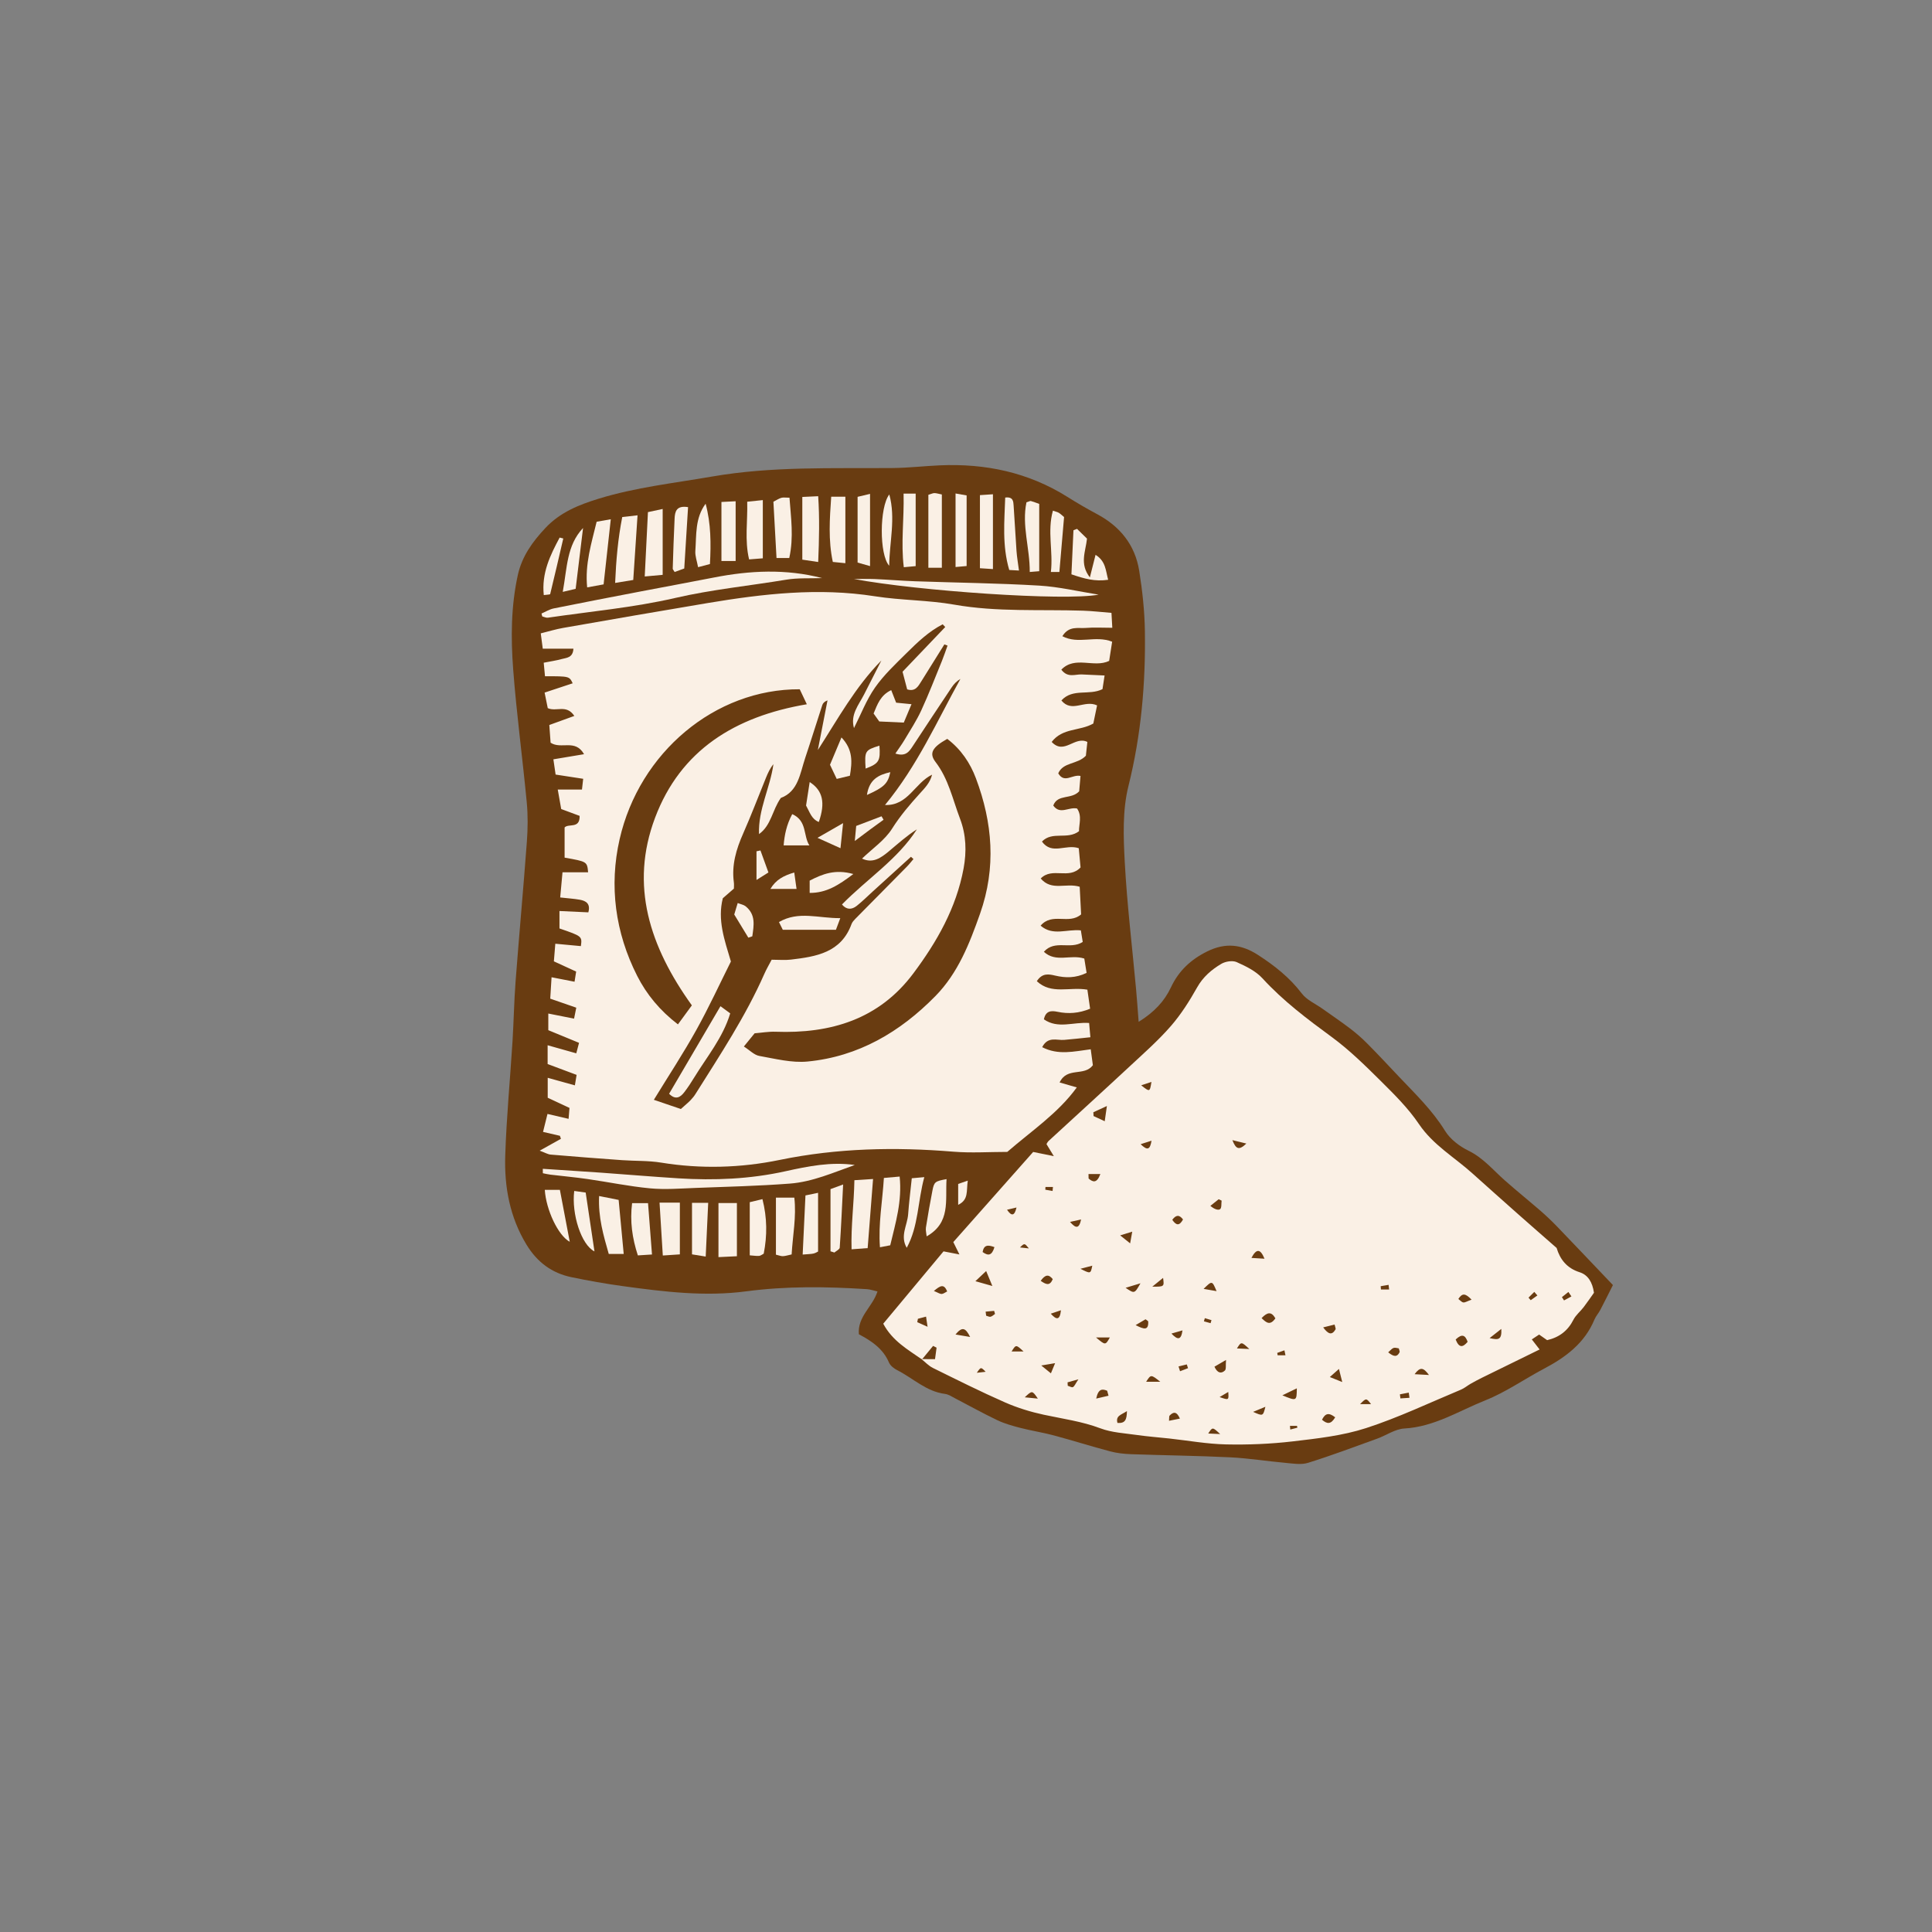 <svg version="1.1" id="svg" xmlns="http://www.w3.org/2000/svg" xmlns:xlink="http://www.w3.org/1999/xlink" x="0px" y="0px"
	 width="200px" height="200px" viewBox="0 0 200 200" enable-background="new 0 0 200 200" xml:space="preserve">
<rect x="0" y="0" width="200" height="200" fill="#808080" stroke="none"/>
<path class="stroke" fill="#693c11"  d="M161.208,126.991c-0.544-0.566-1.115-1.107-1.706-1.623c-1.23-1.067-2.499-2.091-3.719-3.168
	c-1.217-1.073-2.24-2.337-3.77-3.082c-0.929-0.455-1.889-1.186-2.42-2.048c-1.322-2.146-3.106-3.85-4.807-5.646
	c-1.077-1.141-2.148-2.289-3.254-3.403c-0.551-0.557-1.149-1.076-1.773-1.552c-0.931-0.709-1.904-1.363-2.857-2.043
	c-0.727-0.517-1.625-0.902-2.141-1.581c-1.257-1.651-2.822-2.882-4.537-3.992c-1.703-1.101-3.356-1.296-5.244-0.368
	c-1.705,0.841-2.961,2.016-3.757,3.711c-0.688,1.465-1.745,2.587-3.351,3.584c-0.098-1.27-0.168-2.328-0.267-3.385
	c-0.399-4.374-0.933-8.74-1.169-13.123c-0.141-2.624-0.249-5.379,0.377-7.888c1.324-5.31,1.789-10.656,1.705-16.075
	c-0.033-2.075-0.259-4.16-0.586-6.211c-0.424-2.672-1.975-4.601-4.363-5.875c-1.042-0.556-2.065-1.152-3.066-1.781
	c-4.052-2.547-8.499-3.479-13.227-3.269c-1.626,0.072-3.25,0.264-4.876,0.278c-6.242,0.055-12.478-0.197-18.694,0.882
	c-3.931,0.682-7.891,1.112-11.729,2.292c-2.075,0.638-3.996,1.412-5.52,3.036c-1.33,1.42-2.428,2.928-2.855,4.88
	c-0.707,3.226-0.725,6.498-0.479,9.746c0.349,4.601,0.97,9.182,1.407,13.778c0.127,1.339,0.111,2.708,0.012,4.052
	c-0.358,4.824-0.8,9.644-1.168,14.467c-0.158,2.074-0.191,4.157-0.32,6.235c-0.246,3.935-0.625,7.862-0.752,11.8
	c-0.104,3.242,0.465,6.38,2.206,9.237c1.099,1.802,2.614,2.936,4.643,3.358c1.76,0.366,3.535,0.682,5.317,0.925
	c4.243,0.582,8.488,1.109,12.79,0.539c4.148-0.55,8.318-0.492,12.487-0.223c0.352,0.023,0.696,0.148,1.092,0.236
	c-0.511,1.605-2.085,2.596-1.927,4.433c1.292,0.684,2.5,1.478,3.113,2.918c0.14,0.329,0.512,0.624,0.849,0.794
	c1.644,0.831,3.01,2.216,4.953,2.462c0.374,0.048,0.728,0.291,1.076,0.473c1.447,0.749,2.871,1.55,4.343,2.249
	c0.754,0.359,1.581,0.588,2.395,0.798c1.141,0.294,2.312,0.472,3.451,0.776c1.953,0.523,3.884,1.135,5.839,1.652
	c0.698,0.186,1.438,0.266,2.163,0.292c3.423,0.121,6.851,0.158,10.271,0.325c1.904,0.094,3.798,0.403,5.699,0.572
	c0.78,0.07,1.63,0.222,2.345-0.002c2.408-0.75,4.773-1.642,7.147-2.499c0.95-0.342,1.866-1.002,2.823-1.055
	c3.1-0.174,5.654-1.828,8.396-2.921c2.122-0.847,4.037-2.202,6.073-3.276c2.244-1.185,4.193-2.638,5.207-5.076
	c0.15-0.36,0.431-0.663,0.613-1.012c0.48-0.918,0.939-1.848,1.303-2.565C164.912,130.871,163.068,128.924,161.208,126.991z"/>
<path fill-rule="evenodd" clip-rule="evenodd" fill="#faf0e5" class="fill" d="M56.761,106.644c0-0.572,0-1.049,0-1.723
	c0.938,0.187,1.738,0.345,2.666,0.528c0.069-0.344,0.139-0.687,0.229-1.134c-0.896-0.31-1.724-0.597-2.695-0.934
	c0.044-0.724,0.087-1.413,0.136-2.216c0.882,0.172,1.572,0.306,2.38,0.463c0.063-0.403,0.111-0.707,0.167-1.051
	c-0.768-0.353-1.473-0.676-2.307-1.059c0.049-0.591,0.095-1.167,0.149-1.824c1.017,0.095,1.836,0.171,2.647,0.247
	c0.133-1.019,0.133-1.019-2.217-1.828c0-0.54,0-1.116,0-1.805c1.074,0.05,2.014,0.093,2.988,0.138
	c0.244-0.879-0.221-1.192-0.897-1.309c-0.597-0.103-1.204-0.142-2.016-0.232c0.084-0.914,0.158-1.713,0.239-2.607
	c0.994,0,1.816,0,2.65,0c-0.102-1.104-0.102-1.104-2.433-1.516c0-0.998,0-2.031,0-3.125c0.409-0.44,1.595,0.181,1.555-1.198
	c-0.533-0.198-1.14-0.423-1.907-0.708c-0.1-0.557-0.213-1.197-0.357-2.018c0.906,0,1.652,0,2.507,0
	c0.046-0.404,0.079-0.704,0.126-1.112c-0.95-0.146-1.824-0.28-2.855-0.438c-0.072-0.494-0.147-1.014-0.23-1.578
	c1.109-0.186,2.061-0.345,3.175-0.531c-0.919-1.614-2.36-0.465-3.464-1.189c-0.037-0.528-0.085-1.176-0.132-1.833
	c0.887-0.322,1.669-0.605,2.589-0.939c-0.826-1.239-1.856-0.399-2.751-0.807c-0.089-0.437-0.194-0.959-0.326-1.609
	c1.034-0.342,1.972-0.653,2.907-0.962c-0.348-0.729-0.348-0.729-2.867-0.732c-0.039-0.409-0.078-0.828-0.132-1.399
	c0.681-0.135,1.28-0.219,1.858-0.379c0.496-0.137,1.165-0.115,1.217-1.073c-1.055,0-2.069,0-3.174,0
	c-0.072-0.556-0.127-0.973-0.207-1.586c0.826-0.205,1.563-0.433,2.317-0.564c4.987-0.872,9.977-1.742,14.972-2.576
	C79,61.47,84.734,60.808,90.561,61.725c2.721,0.429,5.518,0.39,8.228,0.868c4.427,0.781,8.876,0.479,13.316,0.624
	c0.949,0.031,1.896,0.143,2.953,0.227c0.03,0.531,0.053,0.941,0.087,1.544c-1.005,0-1.891-0.056-2.766,0.017
	c-0.776,0.063-1.711-0.252-2.404,0.854c1.663,0.878,3.407-0.124,5.154,0.57c-0.096,0.616-0.202,1.303-0.309,1.987
	c-1.584,0.763-3.527-0.564-4.951,0.906c0.666,0.893,1.445,0.458,2.132,0.497c0.724,0.041,1.447,0.066,2.346,0.107
	c-0.089,0.579-0.159,1.038-0.218,1.415c-1.402,0.694-3.076-0.121-4.253,1.172c1.085,1.318,2.392-0.101,3.694,0.509
	c-0.126,0.607-0.266,1.275-0.391,1.879c-1.405,0.801-3.174,0.425-4.309,1.904c1.303,1.385,2.367-0.647,3.693-0.001
	c-0.043,0.405-0.105,0.979-0.153,1.43c-0.884,0.921-2.347,0.64-2.861,1.822c0.643,1.083,1.444,0.084,2.305,0.27
	c-0.05,0.582-0.101,1.168-0.137,1.588c-0.818,0.886-2.226,0.255-2.684,1.475c0.708,0.985,1.587,0.125,2.466,0.308
	c0.535,0.775,0.188,1.637,0.198,2.351c-1.218,0.924-2.745-0.047-3.836,1.071c1.047,1.428,2.458,0.227,3.813,0.688
	c0.061,0.641,0.128,1.381,0.184,1.99c-1.213,1.291-2.928-0.074-4.122,1.144c1.134,1.336,2.602,0.423,4.033,0.855
	c0.048,0.925,0.101,1.953,0.147,2.862c-1.28,1.101-2.97-0.251-4.193,1.166c1.281,1.102,2.693,0.34,4.167,0.488
	c0.063,0.391,0.136,0.833,0.194,1.198c-1.298,0.837-2.867-0.274-4.024,1.018c1.25,1.156,2.745,0.239,4.186,0.701
	c0.071,0.433,0.153,0.952,0.238,1.484c-1.147,0.552-2.185,0.529-3.249,0.281c-0.653-0.152-1.336-0.305-1.903,0.578
	c1.508,1.417,3.396,0.558,5.233,0.879c0.089,0.618,0.18,1.253,0.283,1.97c-1.158,0.479-2.246,0.554-3.364,0.321
	c-0.664-0.137-1.227-0.123-1.421,0.778c1.457,1.021,3.055,0.256,4.683,0.379c0.038,0.435,0.074,0.846,0.13,1.476
	c-0.988,0.101-1.858,0.204-2.731,0.274c-0.753,0.061-1.665-0.395-2.259,0.753c1.66,0.856,3.254,0.447,5.026,0.218
	c0.087,0.643,0.163,1.212,0.222,1.652c-0.916,1.2-2.653,0.136-3.444,1.784c0.615,0.177,1.148,0.331,1.78,0.512
	c-1.951,2.69-4.717,4.52-7.197,6.676c-1.882,0-3.744,0.128-5.583-0.023c-6.037-0.495-12.007-0.375-17.979,0.854
	c-4.032,0.83-8.155,0.948-12.271,0.278c-1.324-0.217-2.694-0.157-4.04-0.254c-2.465-0.176-4.929-0.365-7.39-0.576
	c-0.301-0.024-0.587-0.204-1.141-0.406c0.888-0.497,1.543-0.862,2.198-1.229c-0.035-0.104-0.071-0.206-0.106-0.311
	c-0.512-0.118-1.025-0.237-1.746-0.404c0.157-0.638,0.297-1.197,0.461-1.859c0.781,0.181,1.421,0.33,2.184,0.508
	c0.033-0.401,0.062-0.753,0.093-1.132c-0.785-0.365-1.491-0.696-2.254-1.052c0-0.663,0-1.296,0-2.065
	c1.013,0.281,1.862,0.519,2.812,0.782c0.063-0.391,0.114-0.696,0.179-1.084c-1.006-0.376-1.945-0.729-3-1.123
	c0-0.545,0-1.132,0-1.944c1.022,0.288,1.949,0.55,2.966,0.836c0.117-0.444,0.197-0.747,0.286-1.086
	C58.854,107.506,57.827,107.082,56.761,106.644z M70.482,114.804c0.5-0.45,0.764-0.663,0.995-0.903
	c0.194-0.202,0.378-0.423,0.525-0.66c2.543-4.046,5.187-8.033,7.123-12.427c0.22-0.502,0.503-0.977,0.757-1.464
	c0.752,0,1.378,0.062,1.986-0.011c2.623-0.31,5.205-0.716,6.283-3.683c0.074-0.202,0.24-0.382,0.395-0.541
	c1.775-1.803,3.559-3.598,5.334-5.4c0.244-0.246,0.455-0.523,0.682-0.786c-0.088-0.079-0.174-0.157-0.259-0.236
	c-1.325,1.204-2.65,2.408-3.976,3.611c-0.542,0.493-1.061,1.012-1.633,1.467c-0.547,0.435-1.081,0.402-1.533-0.139
	c2.607-2.662,5.747-4.652,7.755-7.778c-1.053,0.664-1.958,1.488-2.897,2.27c-0.81,0.672-1.659,1.295-2.781,0.757
	c1.082-1.044,2.356-1.903,3.106-3.093c0.853-1.351,1.853-2.516,2.908-3.679c0.481-0.531,1.028-1.079,1.237-1.914
	c-1.801,0.862-2.479,3.23-4.874,3.139c3.341-4.047,5.374-8.661,7.807-13.051c-0.393,0.229-0.677,0.533-0.906,0.876
	c-1.345,2.012-2.681,4.032-4.011,6.055c-0.374,0.569-0.724,1.146-1.816,0.794c0.364-0.542,0.679-0.962,0.944-1.411
	c0.598-1.008,1.249-1.996,1.737-3.056c0.776-1.683,1.441-3.416,2.143-5.131c0.211-0.519,0.385-1.052,0.577-1.579
	c-0.108-0.041-0.218-0.082-0.328-0.124c-0.795,1.276-1.589,2.554-2.388,3.828c-0.325,0.518-0.623,1.091-1.463,0.828
	c-0.156-0.593-0.311-1.179-0.479-1.823c1.483-1.554,2.951-3.093,4.42-4.631c-0.089-0.093-0.178-0.188-0.267-0.281
	c-1.437,0.739-2.604,1.855-3.742,2.983c-1.143,1.134-2.341,2.255-3.258,3.562c-0.896,1.281-1.467,2.79-2.181,4.199
	c-0.394-1.396,0.481-2.382,1.04-3.47c0.601-1.174,1.195-2.351,1.795-3.527c-2.709,2.75-4.506,6.059-6.576,9.268
	c0.334-1.714,0.667-3.428,1.001-5.142c-0.319,0.122-0.475,0.291-0.54,0.49c-0.594,1.816-1.157,3.643-1.764,5.455
	c-0.543,1.625-0.723,3.487-2.527,4.157c-0.9,1.269-0.984,2.833-2.26,3.743c-0.1-2.544,1.154-4.787,1.493-7.24
	c-0.352,0.429-0.569,0.909-0.768,1.396c-0.787,1.927-1.522,3.875-2.363,5.778c-0.72,1.627-1.212,3.268-0.965,5.067
	c0.029,0.217,0.003,0.441,0.003,0.641c-0.412,0.359-0.787,0.685-1.147,0.999c-0.567,2.244,0.16,4.279,0.837,6.548
	c-1.141,2.277-2.269,4.733-3.578,7.086c-1.332,2.396-2.842,4.69-4.398,7.231C68.743,114.211,69.611,114.507,70.482,114.804z
	 M98.061,76.489c-1.56,0.868-1.907,1.49-1.212,2.396c1.346,1.755,1.773,3.873,2.531,5.861c0.64,1.677,0.694,3.404,0.37,5.157
	c-0.757,4.09-2.76,7.597-5.202,10.863c-3.562,4.764-8.562,6.25-14.265,6.039c-0.719-0.027-1.444,0.104-2.166,0.162
	c-0.353,0.434-0.66,0.812-1.112,1.367c0.605,0.384,1.065,0.881,1.598,0.976c1.653,0.294,3.36,0.737,4.996,0.579
	c5.261-0.507,9.589-3.059,13.234-6.776c2.339-2.385,3.524-5.413,4.622-8.529c1.686-4.778,1.297-9.42-0.432-14.023
	C100.437,78.996,99.49,77.572,98.061,76.489z M82.789,71.353c-8.777-0.043-16.604,6.555-18.646,15.521
	c-1.103,4.833-0.454,9.667,1.815,14.143c0.976,1.927,2.358,3.6,4.222,5.026c0.605-0.827,1.083-1.479,1.441-1.968
	c-4.359-6.072-6.447-12.408-3.812-19.413c2.639-7.02,8.295-10.5,15.714-11.757C83.231,72.291,82.992,71.782,82.789,71.353z"/>
<path fill-rule="evenodd" clip-rule="evenodd" fill="#faf0e5" class="fill" d="M95.441,140.729c-1.457-1.023-3.047-1.9-4.008-3.7
	c2.061-2.473,4.168-5.001,6.24-7.488c0.565,0.109,0.979,0.188,1.647,0.319c-0.263-0.53-0.416-0.842-0.634-1.281
	c2.759-3.112,5.561-6.273,8.267-9.329c0.783,0.16,1.281,0.262,2.139,0.436c-0.374-0.614-0.55-0.906-0.76-1.25
	c0.045-0.065,0.11-0.224,0.227-0.33c2.809-2.587,5.636-5.156,8.433-7.758c1.439-1.339,2.925-2.648,4.212-4.126
	c1.053-1.211,1.933-2.6,2.722-4.005c0.614-1.092,1.494-1.84,2.503-2.439c0.429-0.253,1.157-0.372,1.586-0.183
	c0.954,0.425,1.979,0.923,2.665,1.672c2.141,2.34,4.633,4.215,7.172,6.078c1.799,1.319,3.416,2.904,5.006,4.48
	c1.434,1.423,2.905,2.868,4.026,4.531c1.465,2.172,3.665,3.429,5.528,5.103c1.583,1.421,3.17,2.838,4.764,4.249
	c1.293,1.146,2.6,2.281,3.965,3.479c0.354,1.18,1.053,2.093,2.383,2.515c0.848,0.269,1.324,1.009,1.483,2.125
	c-0.304,0.425-0.671,0.971-1.07,1.492c-0.341,0.445-0.808,0.814-1.055,1.3c-0.579,1.139-1.461,1.821-2.723,2.114
	c-0.24-0.169-0.504-0.353-0.828-0.58c-0.227,0.15-0.45,0.297-0.758,0.502c0.265,0.343,0.485,0.627,0.808,1.043
	c-2.04,0.998-3.998,1.955-5.954,2.918c-0.402,0.198-0.796,0.41-1.186,0.631c-0.342,0.195-0.65,0.463-1.009,0.612
	c-3.264,1.36-6.473,2.896-9.825,3.98c-2.427,0.785-5.037,1.075-7.589,1.374c-2.283,0.267-4.604,0.361-6.902,0.312
	c-1.957-0.041-3.909-0.398-5.865-0.611c-1.119-0.122-2.242-0.205-3.357-0.364c-1.27-0.183-2.6-0.246-3.779-0.689
	c-1.914-0.723-3.903-0.985-5.872-1.41c-1.365-0.295-2.728-0.715-4.005-1.275c-2.521-1.11-4.988-2.345-7.459-3.564
	c-0.441-0.216-0.796-0.606-1.186-0.916c0.433,0.001,0.859,0.001,1.401,0.001c0.061-0.444,0.11-0.815,0.16-1.186
	c-0.12-0.061-0.24-0.122-0.359-0.183C96.211,139.793,95.826,140.261,95.441,140.729z M113.183,115.139
	c0.008,0.132,0.015,0.264,0.023,0.396c0.32,0.147,0.641,0.296,1.154,0.534c0.079-0.544,0.131-0.911,0.225-1.574
	C113.915,114.802,113.549,114.97,113.183,115.139z M132.751,144.443c1.479,0.611,1.479,0.611,1.497-0.724
	C133.789,143.941,133.438,144.111,132.751,144.443z M126.462,124.29c-0.103-0.047-0.204-0.096-0.306-0.145
	c-0.286,0.229-0.572,0.457-0.858,0.685c0.403,0.345,0.81,0.485,1.006,0.341C126.479,125.042,126.418,124.596,126.462,124.29z
	 M150.69,138.664c0.344,0.874,0.726,0.851,1.239,0.242C151.689,138.234,151.374,138.014,150.69,138.664z M138.219,146.72
	c-0.681-0.536-1.044-0.396-1.365,0.251C137.383,147.428,137.774,147.469,138.219,146.72z M125.719,141.481
	c0.301,0.659,0.697,0.755,1.08,0.396c0.152-0.143,0.069-0.532,0.12-1.096C126.355,141.109,126.035,141.298,125.719,141.481z
	 M129.547,130.219c0.387,0.024,0.773,0.048,1.354,0.083C130.453,129.201,130.041,129.285,129.547,130.219z M132.029,136.475
	c-0.429-0.747-0.844-0.632-1.43-0.025C131.1,136.938,131.479,137.251,132.029,136.475z M122.465,126.239
	c-0.392-0.523-0.729-0.476-1.111,0.035C121.742,126.845,122.081,126.948,122.465,126.239z M118.062,132.847
	c-0.713,0.215-1.051,0.318-1.54,0.467C117.442,133.936,117.442,133.936,118.062,132.847z M126.254,144.623
	c0.955,0.335,0.955,0.335,0.895-0.529C126.818,144.289,126.537,144.457,126.254,144.623z M113.457,138.451
	c0.973,0.823,0.973,0.823,1.436,0C114.5,138.451,114.167,138.451,113.457,138.451z M114.754,144.484
	c-0.048-0.172-0.094-0.344-0.142-0.516c-0.486-0.195-0.912-0.246-1.133,0.812C114.031,144.652,114.393,144.568,114.754,144.484z
	 M107.438,144.783c-0.586-0.857-0.586-0.857-1.356-0.134C106.588,144.699,106.934,144.732,107.438,144.783z M120.108,143.038
	c-0.965-0.768-0.965-0.768-1.458,0C119.06,143.038,119.405,143.038,120.108,143.038z M125.938,133.658
	c-0.462-1.1-0.462-1.1-1.342-0.234C125.092,133.51,125.459,133.574,125.938,133.658z M100.427,138.402
	c-0.492-0.995-0.839-1.068-1.516-0.255C99.434,138.234,99.782,138.293,100.427,138.402z M122.41,137.722
	c-0.33,0.094-0.66,0.188-1.143,0.328C121.914,138.736,122.273,138.742,122.41,137.722z M112.681,121.536
	c0.003,0.155,0.006,0.311,0.01,0.464c0.444,0.38,0.848,0.53,1.219-0.464C113.409,121.536,113.045,121.536,112.681,121.536z
	 M136.975,137.411c0.542,0.736,0.91,0.832,1.282,0.203c0.04-0.066-0.036-0.203-0.101-0.496
	C137.806,137.205,137.464,137.29,136.975,137.411z M102.946,129.103c-0.692-0.262-1.097-0.232-1.227,0.507
	C102.291,130.017,102.673,130.006,102.946,129.103z M102.087,131.578c-0.424,0.398-0.637,0.6-1.114,1.05
	c0.814,0.23,1.139,0.322,1.755,0.497C102.49,132.552,102.367,132.256,102.087,131.578z M107.733,132.592
	c0.557,0.385,0.937,0.559,1.249-0.175C108.567,131.9,108.212,131.919,107.733,132.592z M143.705,139.993
	c0.57,0.466,0.923,0.512,1.18-0.011c0.035-0.073-0.035-0.198-0.081-0.398c-0.161-0.019-0.375-0.102-0.542-0.047
	C144.086,139.595,143.95,139.783,143.705,139.993z M152.336,134.541c-0.615-0.645-0.955-0.724-1.367-0.073
	c0.188,0.141,0.338,0.333,0.512,0.36C151.653,134.854,151.853,134.715,152.336,134.541z M96.675,133.64
	c0.438,0.179,0.624,0.316,0.804,0.312c0.179-0.007,0.354-0.157,0.574-0.266C97.715,132.875,97.354,133.071,96.675,133.64z
	 M95.023,136.519c-0.023,0.116-0.048,0.233-0.07,0.35c0.29,0.13,0.581,0.259,1.068,0.478c-0.07-0.472-0.106-0.707-0.157-1.051
	C95.511,136.39,95.266,136.453,95.023,136.519z M111.848,131.344c1.051,0.532,1.051,0.532,1.225-0.321
	C112.736,131.11,112.467,131.181,111.848,131.344z M117.559,137.175c0.889,0.461,1.342,0.563,1.304-0.368
	c-0.004-0.065-0.146-0.127-0.278-0.235C118.339,136.715,118.072,136.871,117.559,137.175z M119.283,133.195
	c1.244,0.005,1.244,0.005,1.119-0.907C120.085,132.545,119.828,132.753,119.283,133.195z M122.143,146.852
	c-0.34-0.789-0.695-0.698-1.071-0.304c-0.057,0.059-0.026,0.202-0.056,0.532C121.418,146.999,121.755,146.93,122.143,146.852z
	 M105.228,125c-0.297,0.07-0.594,0.143-0.981,0.233C104.715,125.926,105.027,125.886,105.228,125z M116.661,146.077
	c-0.618,0.403-1.183,0.483-0.983,1.222C116.492,147.366,116.642,146.959,116.661,146.077z M130.993,145.631
	c-0.454,0.188-0.78,0.322-1.271,0.525C130.744,146.611,130.744,146.611,130.993,145.631z M111.914,126.239
	c-0.323,0.071-0.648,0.144-1.145,0.253C111.373,127.187,111.71,127.217,111.914,126.239z M129.021,118.38
	c-0.552-0.134-0.887-0.216-1.446-0.354C127.941,118.952,128.254,119.123,129.021,118.38z M118.137,112.352
	c0.892,0.704,0.892,0.704,1.06-0.352C118.829,112.121,118.523,112.224,118.137,112.352z M107.791,141.355
	c0.459,0.37,0.673,0.546,0.999,0.811c0.157-0.382,0.251-0.609,0.435-1.053C108.712,141.199,108.398,141.252,107.791,141.355z
	 M138.949,143.068c-0.162-0.646-0.23-0.916-0.342-1.355c-0.365,0.323-0.587,0.521-0.944,0.838
	C138.08,142.718,138.336,142.821,138.949,143.068z M155.415,137.568c-0.493,0.388-0.741,0.583-1.212,0.952
	C155.071,138.71,155.484,138.763,155.415,137.568z M159.15,134.105c-0.106-0.123-0.214-0.245-0.32-0.369
	c-0.199,0.198-0.398,0.396-0.598,0.594c0.076,0.089,0.15,0.178,0.228,0.266C158.69,134.432,158.921,134.27,159.15,134.105z
	 M162.673,134.205c-0.103-0.153-0.207-0.307-0.312-0.461c-0.225,0.18-0.448,0.357-0.672,0.536c0.073,0.113,0.146,0.227,0.22,0.339
	C162.164,134.481,162.418,134.343,162.673,134.205z M129.332,139.649c-0.838-0.776-0.838-0.776-1.284-0.059
	C128.399,139.606,128.692,139.619,129.332,139.649z M105.959,139.905c-0.786-0.732-0.786-0.732-1.239,0
	C105.076,139.905,105.365,139.905,105.959,139.905z M109.828,135.638c-0.434,0.146-0.742,0.25-1.051,0.353
	C109.363,136.654,109.724,136.688,109.828,135.638z M116.991,128.712c0.095-0.524,0.138-0.761,0.219-1.212
	c-0.476,0.147-0.765,0.236-1.251,0.387C116.347,128.197,116.541,128.353,116.991,128.712z M119.205,118.085
	c-0.422,0.135-0.698,0.224-1.127,0.361C118.777,119.126,119.053,119.029,119.205,118.085z M126.311,148.453
	c-0.793-0.742-0.793-0.742-1.235-0.057C125.41,148.412,125.69,148.425,126.311,148.453z M122.002,141.453
	c0.051,0.166,0.104,0.331,0.156,0.497c0.274-0.105,0.552-0.21,0.826-0.315c-0.042-0.13-0.085-0.261-0.127-0.391
	C122.572,141.314,122.287,141.384,122.002,141.453z M146.438,142.257c0.519,0.029,0.851,0.047,1.488,0.081
	C147.343,141.547,147.014,141.479,146.438,142.257z M143.801,133.489c-0.02-0.161-0.037-0.321-0.055-0.482
	c-0.273,0.047-0.547,0.094-0.818,0.14c0.008,0.114,0.018,0.229,0.027,0.343C143.236,133.489,143.519,133.489,143.801,133.489z
	 M106.508,129.235c-0.451-0.56-0.451-0.56-0.92-0.1C105.965,129.177,106.236,129.206,106.508,129.235z M110.513,143.099
	c0.006,0.118,0.013,0.236,0.019,0.354c0.184,0.054,0.412,0.2,0.538,0.138c0.163-0.083,0.246-0.329,0.567-0.806
	C111.027,142.954,110.77,143.027,110.513,143.099z M141.93,145.354c-0.5-0.643-0.5-0.643-1.134,0
	C141.227,145.354,141.53,145.354,141.93,145.354z M145.909,144.699c-0.025-0.179-0.05-0.358-0.075-0.536
	c-0.306,0.06-0.611,0.119-0.918,0.178c0.018,0.141,0.037,0.281,0.055,0.422C145.283,144.741,145.596,144.721,145.909,144.699z
	 M102.031,135.781c0.018,0.14,0.038,0.28,0.056,0.42c0.154,0.04,0.322,0.138,0.46,0.106c0.165-0.039,0.306-0.188,0.457-0.289
	c-0.03-0.105-0.061-0.212-0.09-0.318C102.62,135.728,102.325,135.755,102.031,135.781z M108.961,123.292
	c0.013-0.139,0.028-0.278,0.041-0.417c-0.259,0-0.518,0-0.775,0c-0.006,0.094-0.011,0.188-0.017,0.282
	C108.459,123.201,108.71,123.247,108.961,123.292z M133.536,147.604c0.01,0.128,0.022,0.255,0.033,0.381
	c0.245-0.063,0.489-0.128,0.734-0.191c-0.013-0.063-0.025-0.126-0.037-0.189C134.021,147.604,133.779,147.604,133.536,147.604z
	 M102.033,142.007c-0.494-0.51-0.494-0.51-0.913,0.103C101.453,142.072,101.71,142.044,102.033,142.007z M124.725,136.454
	c-0.033,0.11-0.064,0.22-0.097,0.329c0.23,0.065,0.461,0.129,0.692,0.192c0.03-0.104,0.061-0.209,0.092-0.314
	C125.183,136.593,124.955,136.523,124.725,136.454z M133.071,140.299c-0.037-0.179-0.06-0.28-0.108-0.515
	c-0.262,0.095-0.504,0.183-0.746,0.27c0.016,0.082,0.03,0.163,0.046,0.245C132.527,140.299,132.791,140.299,133.071,140.299z"/>
<path fill-rule="evenodd" clip-rule="evenodd" fill="#faf0e5" class="fill" d="M56.191,120.994c0.647,0.043,1.295,0.086,1.942,0.128
	c1.345,0.089,2.689,0.171,4.033,0.268c2.688,0.194,5.375,0.42,8.064,0.59c3.722,0.234,7.418,0.08,11.077-0.732
	c2.354-0.521,4.72-0.999,7.18-0.65c-2.203,0.777-4.365,1.746-6.709,1.926c-3.248,0.248-6.508,0.326-9.764,0.449
	c-1.57,0.059-3.156,0.19-4.712,0.044c-2.175-0.204-4.323-0.653-6.487-0.965c-1.276-0.184-2.563-0.301-3.844-0.454
	c-0.262-0.031-0.518-0.097-0.775-0.146C56.195,121.299,56.192,121.146,56.191,120.994z"/>
<path fill-rule="evenodd" clip-rule="evenodd" fill="#faf0e5" class="fill" d="M56.056,63.513c0.421-0.181,0.825-0.44,1.264-0.529
	c3.033-0.613,6.072-1.195,9.111-1.779c2.486-0.478,4.979-0.932,7.463-1.419c3.733-0.733,7.465-0.915,11.215,0.058
	c-1.242,0.047-2.507-0.037-3.726,0.166c-3.824,0.636-7.68,1.012-11.485,1.891c-4.321,0.997-8.778,1.396-13.179,2.042
	c-0.186,0.027-0.389-0.084-0.585-0.131C56.107,63.711,56.082,63.613,56.056,63.513z"/>
<path fill-rule="evenodd" clip-rule="evenodd" fill="#faf0e5" class="fill" d="M113.729,61.558c-3.497,0.67-18.687-0.375-25.319-1.62
	c0.716,0,1.431-0.025,2.145,0.006c1.402,0.061,2.803,0.179,4.206,0.229c4.27,0.149,8.546,0.196,12.81,0.448
	C109.636,60.743,111.676,61.234,113.729,61.558z"/>
<path fill-rule="evenodd" clip-rule="evenodd" fill="#faf0e5" class="fill" d="M89.82,129.202c-0.541,0.041-0.973,0.073-1.666,0.126
	c-0.071-2.414,0.249-4.709,0.293-7.154c0.669-0.043,1.189-0.076,1.932-0.124C90.188,124.492,90.011,126.759,89.82,129.202z"/>
<path fill-rule="evenodd" clip-rule="evenodd" fill="#faf0e5" class="fill" d="M64.415,53.524c0.492-0.056,0.908-0.103,1.583-0.179
	c-0.152,2.307-0.297,4.463-0.444,6.693c-0.664,0.109-1.142,0.187-1.876,0.307C63.782,57.973,63.97,55.778,64.415,53.524z"/>
<path fill-rule="evenodd" clip-rule="evenodd" fill="#faf0e5" class="fill" d="M63.228,53.752c-0.266,2.41-0.498,4.519-0.743,6.743
	c-0.588,0.107-1.107,0.202-1.702,0.311c-0.243-2.427,0.444-4.564,0.981-6.795C62.18,53.938,62.546,53.873,63.228,53.752z"/>
<path fill-rule="evenodd" clip-rule="evenodd" fill="#faf0e5" class="fill" d="M97.5,58.774c-0.498,0-0.866,0-1.396,0c0-2.58,0-5.076,0-7.552
	c0.316-0.094,0.474-0.18,0.63-0.177c0.215,0.005,0.428,0.076,0.766,0.143C97.5,53.664,97.5,56.117,97.5,58.774z"/>
<path fill-rule="evenodd" clip-rule="evenodd" fill="#faf0e5" class="fill" d="M76.284,124.541c0,1.898,0,3.619,0,5.504
	c-0.712,0.034-1.282,0.062-1.909,0.092c0-1.951,0-3.717,0-5.596C75.089,124.541,75.666,124.541,76.284,124.541z"/>
<path fill-rule="evenodd" clip-rule="evenodd" fill="#faf0e5" class="fill" d="M67.075,53.014c0.587-0.125,0.996-0.213,1.524-0.326
	c0,2.338,0,4.533,0,6.821c-0.633,0.057-1.11,0.1-1.857,0.167C66.856,57.372,66.965,55.227,67.075,53.014z"/>
<path fill-rule="evenodd" clip-rule="evenodd" fill="#faf0e5" class="fill" d="M93.131,121.797c0.267,2.552-0.422,4.798-0.974,7.115
	c-0.313,0.06-0.572,0.11-1.065,0.204c-0.181-2.44,0.259-4.728,0.408-7.175C92.095,121.89,92.555,121.849,93.131,121.797z"/>
<path fill-rule="evenodd" clip-rule="evenodd" fill="#faf0e5" class="fill" d="M83.055,51.444c0.579-0.027,1.006-0.047,1.644-0.077
	c0.149,2.274,0.098,4.455,0,6.811c-0.662-0.098-1.125-0.167-1.644-0.244C83.055,55.753,83.055,53.706,83.055,51.444z"/>
<path fill-rule="evenodd" clip-rule="evenodd" fill="#faf0e5" class="fill" d="M77.352,51.938c0.543-0.057,0.951-0.099,1.614-0.168
	c0,2.081,0,4.009,0,6.026c-0.41,0.032-0.838,0.067-1.42,0.113C77.07,55.901,77.409,53.973,77.352,51.938z"/>
<path fill-rule="evenodd" clip-rule="evenodd" fill="#faf0e5" class="fill" d="M80.324,123.978c0.71,0,1.198,0,1.904,0
	c0.228,1.995-0.166,3.902-0.278,5.88c-0.378,0.079-0.64,0.171-0.905,0.18c-0.207,0.007-0.416-0.086-0.721-0.156
	C80.324,127.946,80.324,126.06,80.324,123.978z"/>
<path fill-rule="evenodd" clip-rule="evenodd" fill="#faf0e5" class="fill" d="M68.276,124.498c0.862,0,1.411,0,2.103,0c0,1.778,0,3.487,0,5.355
	c-0.582,0.038-1.107,0.073-1.766,0.117C68.498,128.122,68.394,126.408,68.276,124.498z"/>
<path fill-rule="evenodd" clip-rule="evenodd" fill="#faf0e5" class="fill" d="M64.566,129.806c-0.607,0-1.032,0-1.548,0
	c-0.546-1.918-1.101-3.77-0.998-5.993c0.738,0.147,1.349,0.268,2.022,0.402C64.218,126.086,64.385,127.856,64.566,129.806z"/>
<path fill-rule="evenodd" clip-rule="evenodd" fill="#faf0e5" class="fill" d="M107.58,52.166c0,2.464,0,4.692,0,6.965
	c-0.348,0.028-0.557,0.045-0.98,0.08c0.014-2.467-0.842-4.821-0.342-7.211c0.26-0.079,0.376-0.157,0.463-0.132
	C107.04,51.958,107.35,52.083,107.58,52.166z"/>
<path fill-rule="evenodd" clip-rule="evenodd" fill="#faf0e5" class="fill" d="M102.789,58.911c-0.326-0.021-0.813-0.053-1.347-0.088
	c0-2.549,0-5.026,0-7.567c0.498-0.033,0.804-0.054,1.347-0.09C102.789,53.785,102.789,56.303,102.789,58.911z"/>
<path fill-rule="evenodd" clip-rule="evenodd" fill="#faf0e5" class="fill" d="M74.683,51.964c0.52-0.026,0.925-0.047,1.471-0.074
	c0,2.118,0,4.092,0,6.183c-0.506,0-0.911,0-1.471,0C74.683,56.065,74.683,54.138,74.683,51.964z"/>
<path fill-rule="evenodd" clip-rule="evenodd" fill="#faf0e5" class="fill" d="M81.705,57.763c-0.527,0-0.853,0-1.32,0
	c-0.109-1.957-0.215-3.88-0.322-5.824c0.331-0.169,0.563-0.33,0.821-0.405c0.2-0.059,0.432-0.012,0.843-0.012
	C81.874,53.579,82.184,55.591,81.705,57.763z"/>
<path fill-rule="evenodd" clip-rule="evenodd" fill="#faf0e5" class="fill" d="M86.047,51.418c0.507,0,0.92,0,1.465,0c0,2.306,0,4.521,0,6.884
	c-0.51-0.052-0.862-0.087-1.299-0.131C85.729,55.91,85.889,53.711,86.047,51.418z"/>
<path fill-rule="evenodd" clip-rule="evenodd" fill="#faf0e5" class="fill" d="M93.539,51.098c0.576,0,0.936,0,1.251,0c0,2.524,0,4.968,0,7.507
	c-0.429,0.04-0.733,0.068-1.229,0.113C93.246,56.196,93.605,53.757,93.539,51.098z"/>
<path fill-rule="evenodd" clip-rule="evenodd" fill="#faf0e5" class="fill" d="M90.067,58.603c-0.604-0.172-0.903-0.257-1.289-0.367
	c0-2.284,0-4.507,0-6.804c0.436-0.104,0.792-0.188,1.289-0.306C90.067,53.612,90.067,55.982,90.067,58.603z"/>
<path fill-rule="evenodd" clip-rule="evenodd" fill="#faf0e5" class="fill" d="M98.918,51.085c0.521,0.091,0.827,0.145,1.147,0.2
	c0,2.474,0,4.86,0,7.31c-0.451,0.04-0.71,0.063-1.147,0.103C98.918,56.178,98.918,53.747,98.918,51.085z"/>
<path fill-rule="evenodd" clip-rule="evenodd" fill="#faf0e5" class="fill" d="M65.435,124.549c0.566,0,1.037,0,1.649,0
	c0.139,1.791,0.27,3.497,0.41,5.316c-0.584,0.037-1.002,0.062-1.464,0.093C65.443,128.16,65.199,126.424,65.435,124.549z"/>
<path fill-rule="evenodd" clip-rule="evenodd" fill="#faf0e5" class="fill" d="M83.092,129.872c0.103-2.162,0.194-4.099,0.289-6.122
	c0.411-0.085,0.764-0.157,1.306-0.269c0,2.075,0,4.017,0,6.078c-0.081,0.036-0.265,0.159-0.468,0.205
	C83.959,129.824,83.687,129.82,83.092,129.872z"/>
<path fill-rule="evenodd" clip-rule="evenodd" fill="#faf0e5" class="fill" d="M110.914,59.454c0.072-1.592,0.143-3.078,0.21-4.563
	c0.123-0.047,0.246-0.095,0.369-0.143c0.364,0.356,0.728,0.712,1.033,1.01c-0.145,1.357-0.796,2.597,0.296,4.015
	c0.225-0.893,0.391-1.55,0.589-2.337c1.057,0.66,1.044,1.608,1.304,2.583C113.362,60.219,112.262,59.917,110.914,59.454z"/>
<path fill-rule="evenodd" clip-rule="evenodd" fill="#faf0e5" class="fill" d="M77.614,124.45c0.455-0.11,0.807-0.195,1.314-0.317
	c0.493,1.946,0.498,3.788,0.132,5.647c-0.189,0.096-0.331,0.22-0.479,0.23c-0.266,0.021-0.536-0.027-0.967-0.058
	C77.614,128.146,77.614,126.401,77.614,124.45z"/>
<path fill-rule="evenodd" clip-rule="evenodd" fill="#faf0e5" class="fill" d="M73.046,52.146c0.556,2.069,0.563,4.114,0.447,6.244
	c-0.385,0.102-0.742,0.195-1.228,0.323c-0.111-0.617-0.321-1.157-0.283-1.68C72.103,55.37,71.939,53.635,73.046,52.146z"/>
<path fill-rule="evenodd" clip-rule="evenodd" fill="#faf0e5" class="fill" d="M73.054,130.079c-0.705-0.113-1.015-0.163-1.418-0.228
	c0-1.773,0-3.48,0-5.335c0.536,0,0.983,0,1.677,0C73.226,126.368,73.144,128.114,73.054,130.079z"/>
<path fill-rule="evenodd" clip-rule="evenodd" fill="#faf0e5" class="fill" d="M85.973,129.535c0-2.084,0-4.166,0-6.438
	c0.242-0.089,0.619-0.229,1.307-0.481c-0.117,2.354-0.209,4.45-0.352,6.544c-0.012,0.179-0.359,0.334-0.552,0.501
	C86.242,129.618,86.107,129.576,85.973,129.535z"/>
<path fill-rule="evenodd" clip-rule="evenodd" fill="#faf0e5" class="fill" d="M97.986,122.062c-0.14,2.236,0.439,4.508-2.058,5.926
	c-0.032-0.341-0.12-0.637-0.077-0.912c0.203-1.275,0.424-2.549,0.672-3.816C96.702,122.341,96.796,122.278,97.986,122.062z"/>
<path fill-rule="evenodd" clip-rule="evenodd" fill="#faf0e5" class="fill" d="M71.228,52.499c-0.134,2.146-0.261,4.2-0.394,6.351
	c-0.323,0.118-0.666,0.244-0.995,0.363c-0.101-0.174-0.2-0.266-0.198-0.354c0.055-1.725,0.109-3.45,0.193-5.173
	C69.868,52.975,70.003,52.299,71.228,52.499z"/>
<path fill-rule="evenodd" clip-rule="evenodd" fill="#faf0e5" class="fill" d="M104.477,59.005c-0.748-2.539-0.5-5.018-0.418-7.497
	c0.842-0.107,0.84,0.417,0.871,0.833c0.115,1.562,0.185,3.127,0.298,4.689c0.047,0.645,0.159,1.284,0.255,2.03
	C105.169,59.042,104.814,59.023,104.477,59.005z"/>
<path fill-rule="evenodd" clip-rule="evenodd" fill="#faf0e5" class="fill" d="M61.539,129.543c-1.355-0.664-2.388-3.855-2.096-6.255
	c0.424,0.058,0.846,0.116,1.186,0.163C60.938,125.521,61.232,127.492,61.539,129.543z"/>
<path fill-rule="evenodd" clip-rule="evenodd" fill="#faf0e5" class="fill" d="M93.865,129.171c-0.717-1.219,0.062-2.319,0.146-3.468
	c0.087-1.218,0.242-2.43,0.377-3.73c0.441-0.039,0.789-0.07,1.296-0.117C94.993,124.386,95.093,126.917,93.865,129.171z"/>
<path fill-rule="evenodd" clip-rule="evenodd" fill="#faf0e5" class="fill" d="M56.397,123.176c0.471,0,0.934,0,1.563,0
	c0.339,1.778,0.666,3.506,1.021,5.375C57.764,127.89,56.529,125.224,56.397,123.176z"/>
<path fill-rule="evenodd" clip-rule="evenodd" fill="#faf0e5" class="fill" d="M108.998,52.864c0.313,0.111,0.482,0.14,0.616,0.225
	c0.187,0.119,0.349,0.278,0.538,0.435c-0.162,1.886-0.322,3.765-0.485,5.686c-0.214,0-0.421,0-0.881,0
	C109.039,57.085,108.394,55.005,108.998,52.864z"/>
<path fill-rule="evenodd" clip-rule="evenodd" fill="#faf0e5" class="fill" d="M92.061,51.185c0.679,2.486,0.012,4.925-0.01,7.38
	C91.008,57.425,91.038,52.49,92.061,51.185z"/>
<path fill-rule="evenodd" clip-rule="evenodd" fill="#faf0e5" class="fill" d="M58.256,61.272c0.462-2.531,0.406-4.814,2.102-6.613
	c-0.247,2.035-0.495,4.07-0.766,6.296C59.386,61.005,58.988,61.099,58.256,61.272z"/>
<path fill-rule="evenodd" clip-rule="evenodd" fill="#faf0e5" class="fill" d="M58.311,55.744c-0.445,1.92-0.888,3.84-1.356,5.754
	c-0.015,0.059-0.3,0.052-0.663,0.105c-0.24-2.285,0.668-4.129,1.643-5.954C58.059,55.681,58.185,55.712,58.311,55.744z"/>
<path fill-rule="evenodd" clip-rule="evenodd" fill="#faf0e5" class="fill" d="M100.183,122.218c-0.159,1.09,0.112,1.971-0.993,2.506
	c0-0.779,0-1.425,0-2.164C99.409,122.484,99.645,122.402,100.183,122.218z"/>
<path fill-rule="evenodd" clip-rule="evenodd" fill="#faf0e5" class="fill" d="M74.582,104.162c0.463,0.34,0.727,0.533,1.011,0.742
	c-0.761,2.519-2.403,4.473-3.711,6.611c-0.322,0.526-0.659,1.047-1.033,1.536c-0.417,0.548-0.91,0.854-1.583,0.176
	C71.005,110.261,72.747,107.291,74.582,104.162z"/>
<path fill-rule="evenodd" clip-rule="evenodd" fill="#faf0e5" class="fill" d="M91.021,74.686c-0.196-0.274-0.383-0.536-0.586-0.823
	c0.396-0.958,0.715-1.903,1.824-2.42c0.186,0.474,0.338,0.864,0.509,1.298c0.468,0.046,0.901,0.089,1.591,0.157
	c-0.285,0.68-0.542,1.291-0.8,1.905C92.614,74.76,91.84,74.724,91.021,74.686z"/>
<path fill-rule="evenodd" clip-rule="evenodd" fill="#faf0e5" class="fill" d="M86.986,95.046c-0.205,0.548-0.313,0.837-0.45,1.203
	c-1.822,0-3.593,0-5.502,0c-0.09-0.181-0.222-0.451-0.396-0.8C82.682,94.27,84.715,95.067,86.986,95.046z"/>
<path fill-rule="evenodd" clip-rule="evenodd" fill="#faf0e5" class="fill" d="M86.617,80.633c-0.285-0.599-0.47-0.989-0.696-1.466
	c0.372-0.886,0.748-1.778,1.188-2.828c1.208,1.275,1.109,2.55,0.871,3.965C87.553,80.407,87.145,80.505,86.617,80.633z"/>
<path fill-rule="evenodd" clip-rule="evenodd" fill="#faf0e5" class="fill" d="M83.788,87.515c-0.983,0-1.763,0-2.666,0
	c0.084-1.049,0.296-2.139,0.89-3.237C83.579,84.979,83.133,86.52,83.788,87.515z"/>
<path fill-rule="evenodd" clip-rule="evenodd" fill="#faf0e5" class="fill" d="M88.338,90.478c-1.532,1.157-2.787,1.965-4.522,1.956
	c0-0.529,0-0.889,0-1.271C85.157,90.47,86.452,89.953,88.338,90.478z"/>
<path fill-rule="evenodd" clip-rule="evenodd" fill="#faf0e5" class="fill" d="M83.443,83.386c0.135-0.868,0.253-1.63,0.376-2.427
	c1.357,0.869,1.641,2.131,0.944,4.133C84,84.787,83.824,84.065,83.443,83.386z"/>
<path fill-rule="evenodd" clip-rule="evenodd" fill="#faf0e5" class="fill" d="M77.468,97.066c-0.479-0.788-0.96-1.577-1.459-2.396
	c0.113-0.373,0.22-0.727,0.358-1.189c0.337,0.133,0.617,0.177,0.811,0.332c1.087,0.871,0.855,2.002,0.701,3.113
	C77.742,96.972,77.605,97.02,77.468,97.066z"/>
<path fill-rule="evenodd" clip-rule="evenodd" fill="#faf0e5" class="fill" d="M89.608,79.563c-0.114-1.835-0.071-1.901,1.43-2.375
	C91.152,78.769,91.003,79.035,89.608,79.563z"/>
<path fill-rule="evenodd" clip-rule="evenodd" fill="#faf0e5" class="fill" d="M84.626,86.732c1.006-0.578,1.634-0.938,2.649-1.522
	c-0.109,1.058-0.174,1.678-0.269,2.596C86.201,87.442,85.604,87.173,84.626,86.732z"/>
<path fill-rule="evenodd" clip-rule="evenodd" fill="#faf0e5" class="fill" d="M82.458,92.02c-0.98,0-1.752,0-2.707,0
	c0.587-0.971,1.363-1.366,2.468-1.702C82.305,90.931,82.375,91.427,82.458,92.02z"/>
<path fill-rule="evenodd" clip-rule="evenodd" fill="#faf0e5" class="fill" d="M88.634,85.5c0.909-0.347,1.765-0.672,2.622-0.998
	c0.068,0.12,0.139,0.239,0.209,0.358c-0.454,0.33-0.91,0.657-1.363,0.99c-0.477,0.353-0.951,0.712-1.614,1.209
	C88.548,86.414,88.586,85.999,88.634,85.5z"/>
<path fill-rule="evenodd" clip-rule="evenodd" fill="#faf0e5" class="fill" d="M89.744,82.295c0.24-1.619,1.21-2.087,2.424-2.361
	C91.914,81.112,91.533,81.494,89.744,82.295z"/>
<path fill-rule="evenodd" clip-rule="evenodd" fill="#faf0e5" class="fill" d="M78.722,88.038c0.267,0.74,0.535,1.479,0.825,2.277
	c-0.457,0.288-0.759,0.479-1.234,0.779c0-1.12,0-2.044,0-2.969C78.449,88.095,78.584,88.066,78.722,88.038z"/>
</svg>
